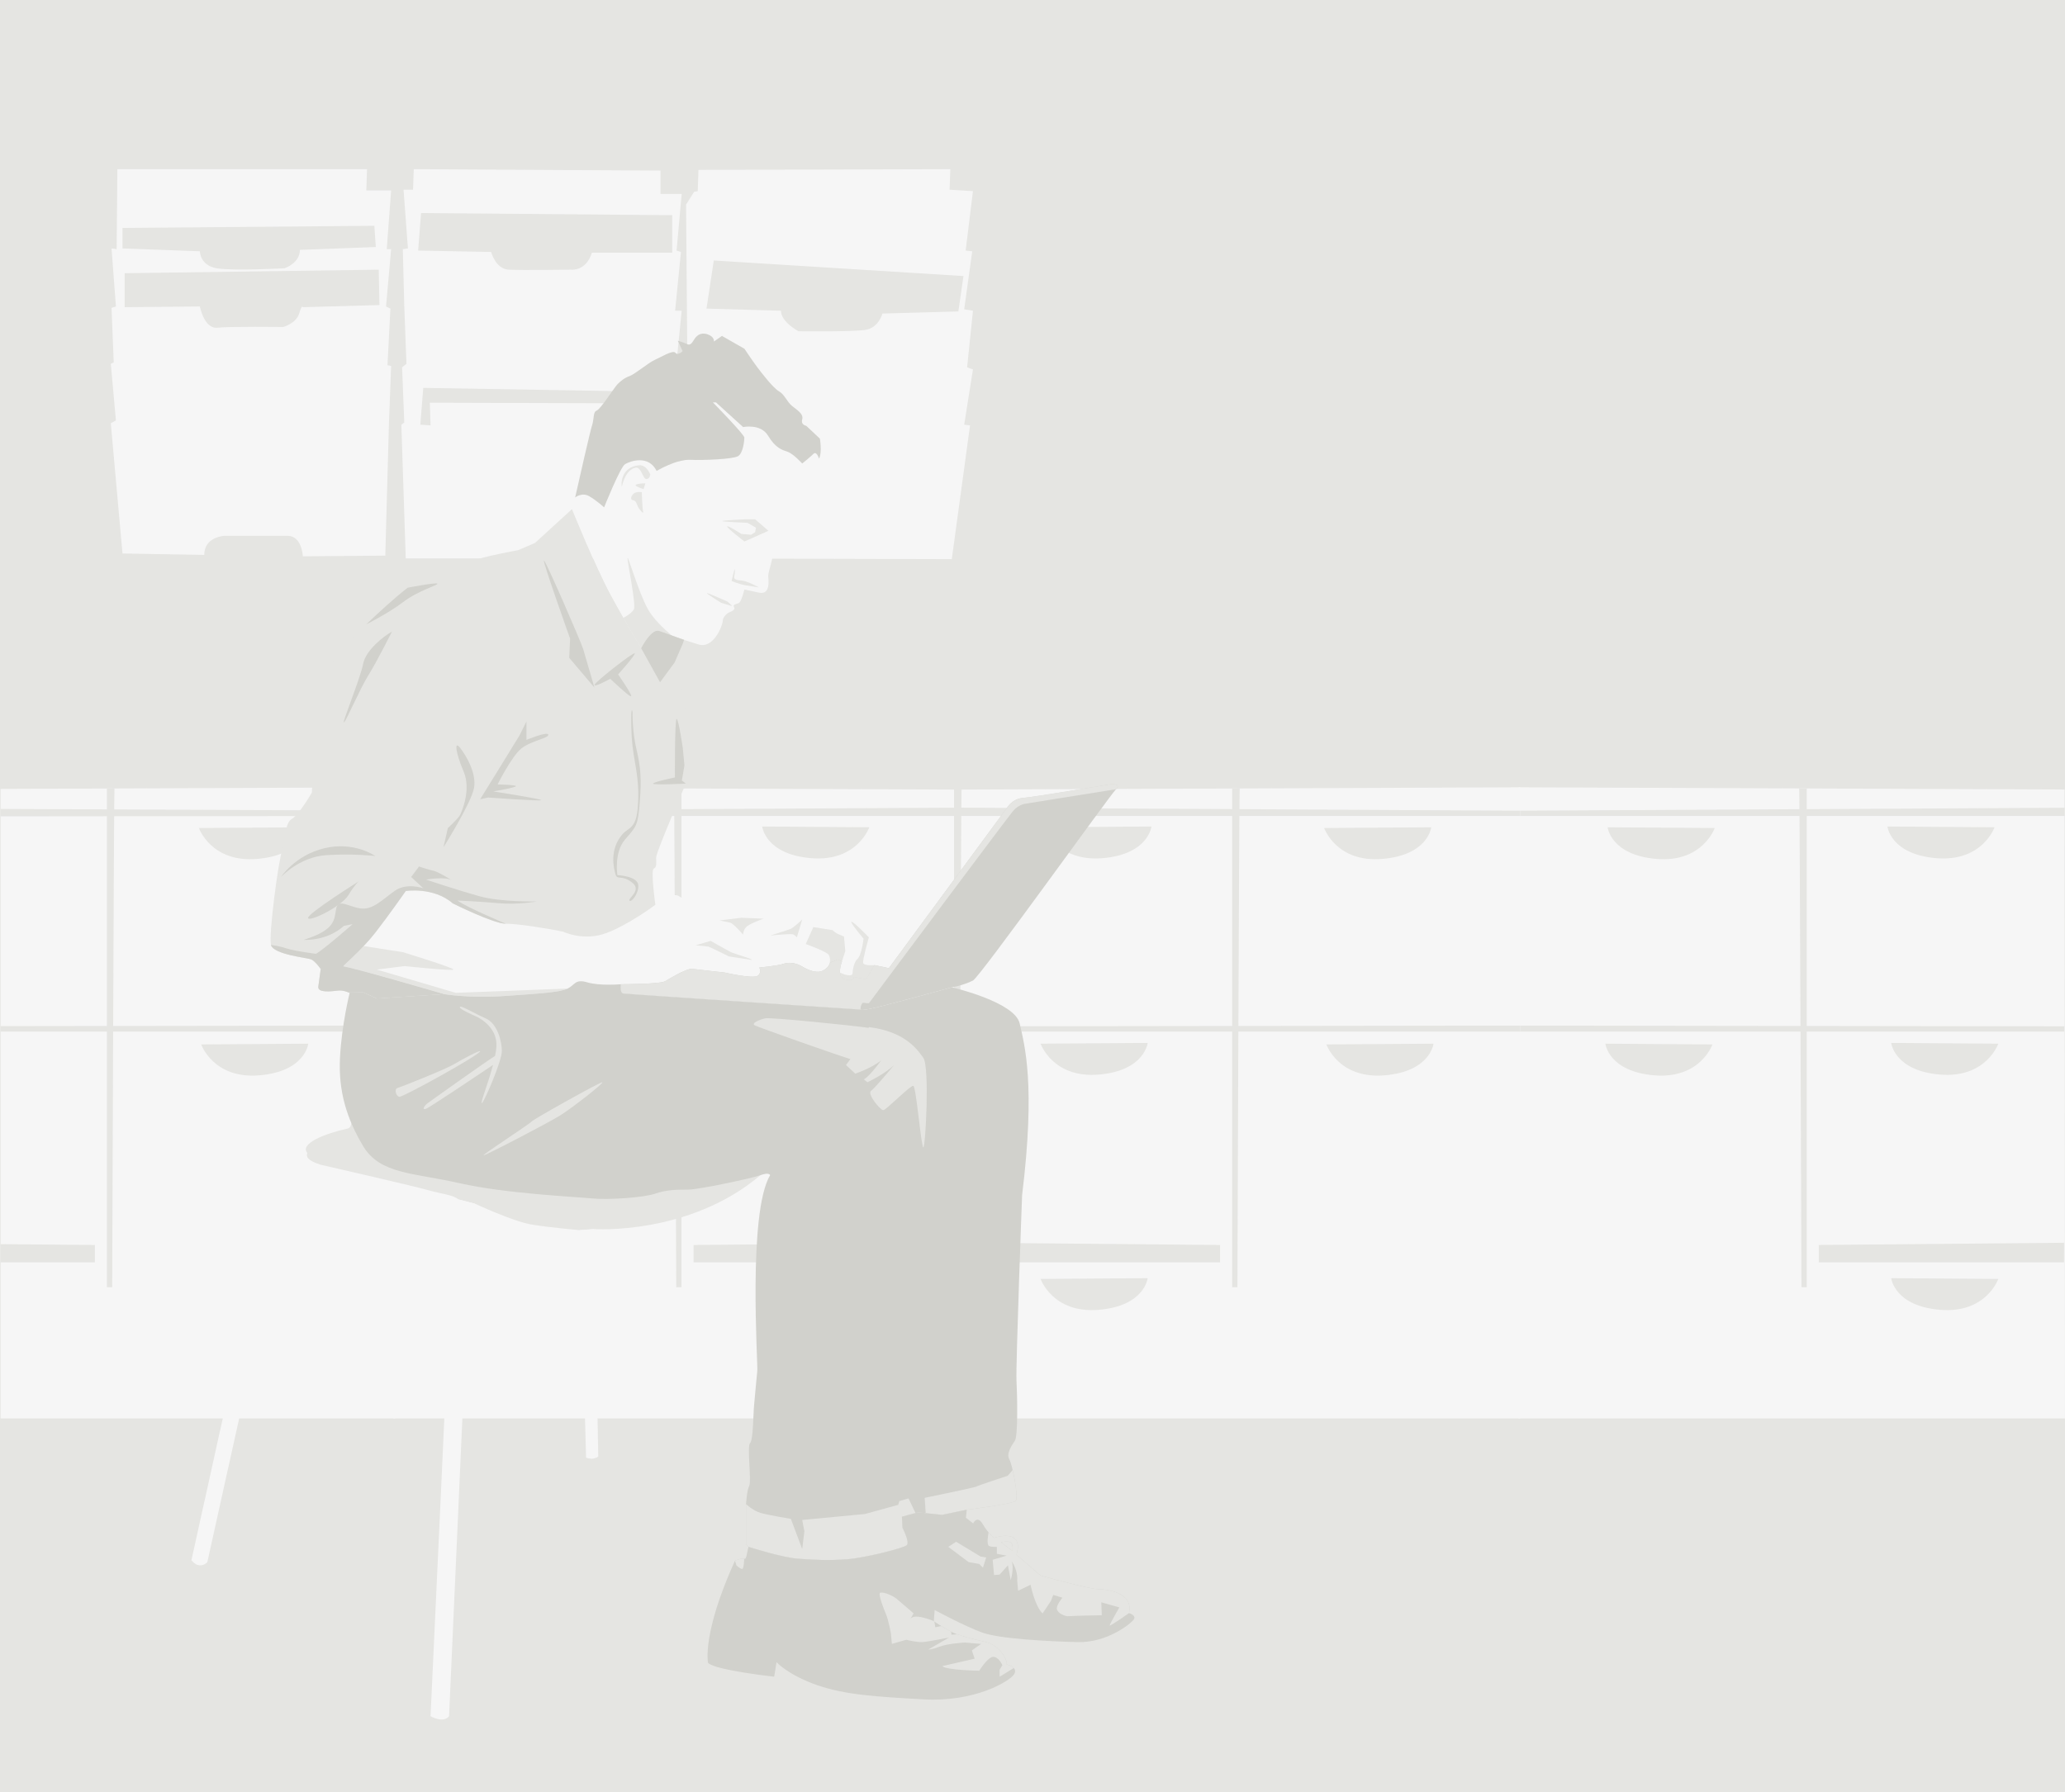 <svg width="720" height="625" viewBox="0 0 720 625" xmlns="http://www.w3.org/2000/svg"><title>Page 1</title><g fill="none" fill-rule="evenodd"><path fill="#E5E5E2" d="M0 625h720V0H0"/><path fill="#F6F6F6" d="M529.502 494.672h190.494l-.153-219.33-190.34-.767M137.17 494.672V274.575l195.643.788 1.05 164.876 2.368.788v53.644H137.434"/><path fill="#E5E5E2" d="M529.593 282.726v1.84l190.31.003.002-2.867"/><g fill="#E5E5E2"><path d="M627.324 274.97l2.63.01v173.937h-1.84c-.002 0-.592-173.75-.79-173.948"/><path d="M529.502 357.67v2.104h190.24l.003-1.847M634.16 434.185v6.048h85.51l.007-6.823M597.872 288.774s-4.207 12.096-20.248 10.78c-16.04-1.314-17.093-11.043-17.093-11.043l37.342.264zM695.43 288.51s-4.207 12.097-20.247 10.783c-16.04-1.315-17.093-11.045-17.093-11.045l37.34.263zM696.745 363.98s-4.207 12.097-20.248 10.782c-16.04-1.315-17.093-11.045-17.093-11.045l37.34.264zM597.083 364.244s-4.207 12.096-20.248 10.78c-16.04-1.313-17.092-11.043-17.092-11.043l37.34.264zM696.745 446.024s-4.207 12.097-20.248 10.78c-16.04-1.313-17.093-11.043-17.093-11.043l37.34.264zM332.858 282.466l.014 2.104-195.702-.003v-1.84l195.643-1.053"/><path d="M234.992 274.97l2.63.01v173.937h-1.842s-.59-173.75-.788-173.948"/><path d="M333.34 357.935l.01 1.84H137.17v-2.105M329.394 440.24l-.525-6.838-87.04.79v6.047M205.54 288.774s-4.208 12.096-20.248 10.78c-16.04-1.314-17.092-11.043-17.092-11.043l37.34.264zM303.098 288.51s-4.208 12.097-20.248 10.783c-16.04-1.315-17.092-11.045-17.092-11.045l37.34.263zM304.413 363.98s-4.208 12.097-20.248 10.782c-16.04-1.315-17.092-11.045-17.092-11.045l37.34.264zM204.75 364.244s-4.207 12.096-20.247 10.78c-16.04-1.313-17.092-11.043-17.092-11.043l37.34.264zM304.413 446.024s-4.208 12.097-20.248 10.78c-16.04-1.313-17.092-11.043-17.092-11.043l37.34.264z"/></g><path fill="#F6F6F6" d="M530.06 494.672V274.575l-195.642.788-1.05 164.876-2.368.788v53.644h198.798M.2 275.13V494.67h137.528V274.576"/><path fill="#E5E5E2" d="M334.373 282.466l-.014 2.104 195.7-.003v-1.84l-195.642-1.053"/><g fill="#E5E5E2"><path d="M432.24 274.97l-2.63.01v173.937h1.84s.592-173.75.79-173.948M335.272 274.97l-2.63.01v173.937h1.842s.59-173.75.788-173.948"/><path d="M333.892 357.935l-.012 1.84h196.18v-2.105M337.837 440.24l.525-6.838 87.04.79v6.047M461.692 288.774s4.207 12.096 20.247 10.78c16.04-1.314 17.092-11.043 17.092-11.043l-37.34.264zM364.133 288.51s4.207 12.097 20.248 10.783c16.04-1.315 17.093-11.045 17.093-11.045l-37.34.263zM362.818 363.98s4.208 12.097 20.248 10.782c16.04-1.315 17.093-11.045 17.093-11.045l-37.342.264zM462.48 364.244s4.208 12.096 20.248 10.78c16.04-1.313 17.093-11.043 17.093-11.043l-37.34.264zM362.818 446.024s4.208 12.097 20.248 10.78c16.04-1.313 17.093-11.043 17.093-11.043l-37.342.264zM137.728 282.726l-137.53-.604v2.583l137.53-.138"/><path d="M39.906 274.97l-2.63.01v173.937h1.842s.59-173.75.788-173.948"/><path d="M137.728 357.67l-137.53.186v1.918h137.53M33.07 434.19L.2 433.894v6.346h32.87M69.36 288.774s4.207 12.096 20.247 10.78c16.04-1.314 17.092-11.043 17.092-11.043l-37.34.264zM70.148 364.244s4.207 12.096 20.248 10.78c16.04-1.313 17.092-11.043 17.092-11.043l-37.34.264z"/></g><g fill="#F6F6F6"><path d="M42.708 193.025l-4.072-45.416 1.78-.988-1.78-19.746 1.018-.494-.764-19.005 1.527-.494-1.527-20.24 1.782.248.254-27.89h87.05l-.254 7.404h8.654L134.85 86.89h1.526l-1.78 19.993 1.526.74-1.018 19.747 1.272.247-.763 19.992-1.273 46.156-28.762.246s-.255-7.157-5.345-7.157h-21.89s-7.127.246-7.127 6.664l-28.508-.495zM144.013 66.158l.254-7.158 86.033.494v8.145h7.38l-1.78 19.745 1.527.494-2.037 20.485h2.29l-2.035 20.486 2.545.495-3.054 19.5 2.036.74-4.073 45.17h-91.632l-1.528-46.65 1.018-.742-.763-19.252 1.527-1.233-.764-19.993-.508-19.993 1.78-.246-1.526-20.486M240.736 194.753l91.123.247 6.362-46.65-2.036-.247 3.054-19.252-2.036-.74 2.036-19.746-3.054-.493 2.8-20.24-2.29-.246 2.544-20.733-8.145-.493.255-7.157-87.814.246-.255 7.405-1.272.248-2.8 4.443 1.02 122.426"/></g><g fill="#E5E5E2"><path d="M132.304 106.39l-.254-12.34-88.578 1.233v11.848l26.217-.246s1.526 7.898 6.108 7.404c4.58-.493 22.908-.247 22.908-.247s4.58-1.233 5.6-4.688c1.018-3.456 1.272-2.22 1.272-2.22l26.726-.742zM131.032 86.15l-.51-7.404-87.813.74v7.158l26.98.987s0 4.938 5.854 5.925c5.854.988 23.67 0 23.67 0s5.346-1.727 5.346-6.417l26.472-.987zM234.88 140.7l.255-3.95-87.56-1.48-1.017 12.834 3.563.246-.253-7.898M234.372 88.125V75.043l-87.56-.74-1.018 13.082 25.453.493s1.528 5.924 6.11 6.17c4.58.248 21.635 0 21.635 0s5.345.742 7.38-5.923h28zM246.335 107.624l2.545-16.783 87.05 5.43-1.78 12.342-26.472.74s-1.273 4.937-5.855 5.677c-4.58.74-23.417.493-23.417.493s-6.11-3.21-6.11-7.158l-25.96-.74z"/></g><path d="M202.136 429.01s-10.883-.92-17.155-2.027c-6.27-1.107-19.366-7.194-19.366-7.194l-5.72-1.476c-2.028-1.66-5.717-1.845-10.882-3.32-5.165-1.476-37.444-8.854-37.444-8.854s-5.824-1.527-4.425-4.06c-2.767-3.32 6.456-6.824 14.018-8.484 3.554-.78-.736-12.174-.736-12.174l3.67-.267c.1.194.153.302.153.302s8.776 20.073 16.248 21.897c7.473 1.825 30.585 5.388 37.883 5.388 7.3 0 20.562-4.54 29.455-9.037.174-.088 9.82 7.904 16.335 11.902 6.517 3.997 34.742-2.718 37.35-2.458 2.605.26 3.64.687 3.64.687-24.923 21.09-58.042 18.806-58.042 18.806l-4.98.368z" fill="#E5E5E2"/><g fill="#F6F6F6"><path d="M165.613 419.79c-.738 1.105-1.66 13.648-1.66 13.648l-7.378 165.09c-2.03 2.58-6.456 0-6.456 0s7.377-156.973 7.377-163.983c0-7.01 2.398-16.232 2.398-16.232l5.718 1.476zM207.116 428.643l1.476 79.316c-2.03 1.475-4.243.37-4.243.37l-2.214-79.32 4.98-.367zM111.567 406.14c-7.932 1.106-11.437 12.912-11.437 12.912l-27.853 125.8c-3.136 2.767-5.533-.738-5.533-.738L95.15 415.546s.553-3.32 3.32-7.01c3.302-4.4 8.672-6.455 8.672-6.455-1.398 2.533 4.425 4.06 4.425 4.06"/></g><g fill="#F6F6F6"><path d="M248.088 320.018s-8.954-6.156-11.472-7.555c-2.518-1.4-8.114 3.078-8.114 3.078s-9.038 6.82-17.008 9.835c-7.97 3.017-15.08-.43-15.08-.43-4.954-1.077-15.726-2.8-20.034-2.8-4.31 0-18.527-7.11-18.527-7.11-6.678-5.816-16.372-4.31-16.372-4.31s-6.03 8.62-10.555 14.435c-4.524 5.816-11.418 11.848-11.418 11.848 2.155 0 35.33 9.695 35.33 9.695s8.833 1.508 21.112.646c12.278-.863 19.387-1.294 21.972-2.586 2.585-1.293 2.585-3.447 6.894-2.155 4.308 1.292 11.633.646 11.633.646s13.786 0 15.51-1.077c1.723-1.08 7.754-4.525 9.263-4.31 1.508.215 11.417 1.293 11.417 1.293s10.125 2.37 11.633 1.077c1.508-1.293.43-2.8.43-2.8s6.68-.647 8.403-1.294c1.723-.646 4.308-.43 6.462.862 2.155 1.293 5.17 2.586 7.325 1.51 2.154-1.08 2.585-2.802 2.585-2.802l2.585-1.077 1.508.645s-2.153 5.386 1.078 6.247c3.232.862 3.016-.86 3.016-.86l4.31.86 2.89-4.952-.254-.053 1.68-1.12c1.678-1.12 1.118-10.633 0-12.59-1.12-1.96-8.675-3.64-11.473-4.198-2.798-.56-4.197-1.4-5.597-3.92-1.4-2.517-19.306 2.8-19.306 2.8l-21.826 2.518zM274.614 157.56c-1.938-.647-4.227-1.3-6.812-5.61-2.585-4.308-8.698-3.008-8.698-3.008l-9.48-8.617h-1.076s10.986 11.202 10.986 12.28c0 1.076-.43 5.385-2.154 6.462-1.723 1.077-12.064 1.508-16.803 1.292-4.74-.216-11.633 3.877-11.633 3.877-2.8-5.6-8.964-3.533-10.987-2.37-1.68.967-7.324 15.08-7.324 15.08s-2.585-2.37-5.17-3.877c-2.585-1.51-4.927.436-4.927.436-.52 2.306-.855 3.808-.855 3.808l-.264.243s8.2 20.287 13.587 30.196c5.385 9.91 10.555 18.31 10.555 18.31s3.447-6.892 6.248-6.03c2.8.86 6.342 2.538 13.87 4.746 5.19 1.522 8.307-6.77 8.307-8.17 0-1.4 1.583-2.835 2.422-3.115.84-.28 2.078-.925 1.52-1.765-.56-.84.838-1.12 1.677-1.4.84-.278 1.96-4.755 1.96-4.755s.94.28 5.136 1.12c4.198.84 3.155-4.84 3.155-5.754 0-1.737 1.61-5.38 1.782-9.076.156-3.366 2.518-3.358 2.518-3.358 7.274-12.59 7.555-26.862 7.555-26.862s-3.155-3.44-5.094-4.085"/></g><g fill="#E5E5E2"><path d="M288.758 337.023l3.305-2.385 1.25 1.416 1.422-4.362-.465-5.113s-3.253-1.085-3.873-2.17l-6.817-1.084-2.642 5.91s7.498 2.673 8.05 3.833c1.08 2.257-.23 3.953-.23 3.953M126.796 329.933c-3.7 3.935-7.288 7.075-7.288 7.075 2.154 0 35.33 9.695 35.33 9.695s8.832 1.508 21.11.646c12.28-.863 19.39-1.294 21.974-2.586l-39.038 1.486-27.503-8.11 9.714-1.214s16.573 1.75 16.998 1.215c.425-.537-17.605-6.07-17.605-6.07l-13.69-2.137z"/><path d="M297.233 339.778s.136-3.904 1.686-5.298c1.548-1.394 2.167-7.127 2.167-7.127s-4.895-5.796-4.183-5.887c.712-.092 6.043 5.422 6.043 5.422s-2.17 7.592-2.014 8.83c.154 1.24 3.93.862 3.93.862l-2.89 4.952-4.308-.86s.215 1.722-3.016.86c-1.213-.323-1.667-1.282-1.762-2.355 0 0 3.26 1.685 4.345.6M262.2 334.79c0-.465-5.888-2.014-7.437-2.79-1.55-.773-6.972-3.872-6.972-3.872l-5.266 1.55s3.873.31 4.492.464c.62.155 7.127 3.41 7.127 3.41l8.057 1.238zM259.1 325.96l-1.394-1.55s-2.324-2.48-3.098-2.634c-.775-.155-3.718-.775-3.718-.775l7.59-.928 7.747.31s-4.337 1.55-5.732 2.633c-1.394 1.085-1.394 2.944-1.394 2.944M277.848 326.89l1.86-6.198s-2.945 2.788-4.03 3.253c-1.084.465-7.746 2.48-6.97 2.324.773-.156 6.816-.62 7.59-.465.775.154 1.55 1.084 1.55 1.084M267.932 185.127l-4.647-4.028h-3.254s-7.99.362-8.21.618c-.22.256 8.83.62 8.83.62l2.944 1.705-.31 1.55-1.406.894-3.397-.276s-4.688-3.053-4.956-2.632c-.27.42 6.042 5.267 6.042 5.267l8.366-3.718zM264.582 204.853s-3.93-2.22-5.945-2.374c-2.014-.155-2.944-.465-2.634-1.55.31-1.085.245-2.492.155-2.48-.09.015-1.085 4.185-1.085 4.185s3.114 1.25 5.283 1.56c2.17.308 4.226.66 4.226.66M255.26 211.337c.083-.066-1.608-1.532-1.608-1.532s-6.842-3.078-7.144-2.94c-.302.136 4.938 3.36 4.938 3.36s3.73 1.178 3.813 1.112M226.72 165.45s-1.293-3.374-3.785-3.19c-6.85.507-6.317 7.356-6.13 7.374.158.016.97-5.646 4.758-6.527 2.013-.468 2.55 3.965 3.788 3.965 1.24 0 1.37-1.62 1.37-1.62M225.016 168.55s-2.324 0-3.253.465c-.93.465 2.633 1.55 2.633 1.55l.62-2.015zM223.777 171.648s-1.86-.31-2.79.465c-.928.774-1.393 2.17-.31 2.324 1.086.155 1.24 1.084 1.705 2.17.465 1.083 2.17 2.942 1.86 1.858-.31-1.085-.465-6.817-.465-6.817M234.263 221.668c-2.857-2.403-6.605-5.96-8.472-9.428-3.253-6.042-6.638-17.936-6.97-17.662-.333.274 3.098 16.423 2.168 17.972-.93 1.55-3.67 2.934-3.67 2.934 3.534 6.184 6.24 10.58 6.24 10.58s3.447-6.893 6.247-6.032l4.458 1.636z"/></g><path d="M235.217 231.038s5.316 19.867 4.757 26.022c-.56 6.156-2.24 15.11-2.24 15.11l1.4 1.12s-10.353 23.784-10.353 25.742c0 1.96.28 3.358-.838 3.918-1.12.56.56 12.59.56 12.59s-9.037 6.82-17.008 9.836c-7.97 3.016-15.08-.43-15.08-.43-4.954-1.078-15.726-2.802-20.034-2.802-4.31 0-18.527-7.108-18.527-7.108-6.678-5.817-16.372-4.31-16.372-4.31s-6.03 8.618-10.555 14.435c-4.524 5.817-11.417 11.85-11.417 11.85 2.154 0 35.33 9.693 35.33 9.693l-23.482 1.508-4.74-2.153-5.095.08c.24.107.373.184.373.184l-.372-.184c-.67-.306-2.17-.862-3.824-.655-2.238.28-6.995.84-6.715-1.398.28-2.238.84-6.156.84-6.156s-1.958-2.798-3.358-3.358c-1.4-.56-13.15-1.678-13.99-5.036-.84-3.358 2.518-29.1 3.917-33.018 1.398-3.917.84-9.514 3.357-10.913 2.518-1.397 6.995-9.232 6.995-9.232s.28-10.353 2.24-14.27c1.957-3.918 4.476-13.99 4.476-13.99s.28-19.028 1.4-20.427c1.118-1.4 4.476-3.637 7.274-6.435 2.798-2.798 20.985-20.707 26.862-21.546 5.876-.84 9.793-2.24 13.43-3.918 3.638-1.68 16.23-3.917 16.23-3.917l5.875-2.52 12.885-11.787s8.2 20.286 13.587 30.195c5.385 9.91 10.556 18.312 10.556 18.312s3.447-6.894 6.247-6.032c2.066.635 4.536 1.715 8.712 3.124l-3.3 7.88z" fill="#E5E5E2"/><g fill="#D1D1CC"><path d="M127.734 217.723c3.696-3.55 9.376-8.826 14.398-12.76 0 0 9.768-1.882 10.36-1.43.59.454-6.7 2.437-11.876 6.396-5.176 3.957-12.882 7.793-12.882 7.793M100.118 330.814c2.74.913 10.048 1.827 10.048 1.827 2.74-1.522 12.79-10.352 12.79-10.352l-3.046.61c-6.09 5.48-14.006 4.87-14.006 4.87 10.657-3.35 10.657-6.698 11.266-10.657.61-3.957 4.263-.912 8.526-.303 4.263.61 7.612-3.045 11.875-6.09 4.264-3.045 10.05-.913 10.05-.913l-4.263-3.96 2.74-3.653s3.654 1.22 5.176 1.523c1.523.305 6.395 3.35 6.395 3.35-2.132-1.522-9.135-.305-9.135-.305s10.962 3.655 18.574 5.786c7.613 2.13 20.097 1.827 20.097 1.827s-6.7 1.22-13.398.61c-6.7-.61-14.31-.914-14.31-.914 3.35 2.436 16.884 8.078 16.884 8.078-4.308 0-18.526-7.11-18.526-7.11-6.678-5.815-16.373-4.307-16.373-4.307s-6.03 8.617-10.554 14.433c-3.837 4.932-9.377 10.02-10.973 11.452 0 0-.997 2.945-8.132 1.314 0 0-1.958-2.8-3.357-3.358-1.4-.56-13.15-1.68-13.99-5.037 0 0 2.904.37 5.645 1.284M238.645 266.923c-.49 3.008-.91 5.247-.91 5.247l1.4 1.12s-11.738.583-11.433-.027c.304-.61 7.612-2.13 7.612-2.13s-.075-20.47.61-20.402c.683.067 2.13 10.05 2.13 10.05l.59 6.143zM198.47 229.416l.304-6.7s-9.724-27.236-9.115-27.236c.608 0 13.073 28.76 13.682 30.89.61 2.132 3.92 13.426 3.92 13.426l-8.792-10.38zM221.307 227.894c0-.914-14.007 10.048-14.007 10.962 0 .913 5.48-2.132 5.48-2.132s7.005 6.7 7.31 6.09c.303-.61-4.57-7.612-4.57-7.612s5.787-6.395 5.787-7.308M220.545 248.273s-.146 6.685 1.377 13.08c1.522 6.394 1.774 10.76 1.147 18.357-.694 8.393-1.153 8.474-5.112 13.04-3.958 4.57-2.69 12.43-2.69 12.43s6.953.36 7.257 3.405c.305 3.045-2.502 6.335-3.044 5.48-.54-.854 4.49-3.62.836-6.36-3.654-2.74-5.1-.642-5.708-2.774-.608-2.13-2.245-8.656 2.437-14.006 2.13-2.436 4.727-1.766 5.335-9.38.61-7.61-.463-12.543-1.377-18.024-.752-4.516-.914-8.222-.914-12.79 0-4.814.455-2.457.455-2.457"/><path d="M125.086 307.368s-17.965 11.266-17.66 12.79c.304 1.52 11.57-3.96 14.006-7.918s3.654-4.872 3.654-4.872M130.872 298.537s-7.308-5.176-17.66-2.74c-10.354 2.435-15.226 10.048-15.226 10.048s6.394-7.003 15.834-7.613c9.44-.61 17.052.305 17.052.305M136.657 220.28s-5.176 10.354-8.22 15.226c-3.046 4.872-7.738 15.988-8.527 16.443-.79.454 5.785-15.53 6.7-20.402.912-4.872 7.307-9.745 10.047-11.267M154.622 295.492l1.522-6.7s3.654-3.348 4.264-4.567c.61-1.217 3.958-8.83 1.217-15.224-2.74-6.394-3.35-10.96-1.217-8.22 2.13 2.74 5.785 8.83 4.87 14.006-.912 5.177-10.656 20.706-10.656 20.706M167.41 278.745c.61-.913 13.703-22.228 13.703-22.228l2.436-4.872v6.394s7.307-3.045 7.61-1.828c.306 1.22-6.088 2.132-9.438 4.872-3.35 2.74-8.22 12.485-8.22 12.485s6.36.123 6.393.608c.034.484-7.917 1.827-7.917 1.827s16.825 2.613 16.747 3.045c-.076.43-18.574-.914-18.574-.914l-2.74.61zM119.508 337.008c2.154 0 35.33 9.694 35.33 9.694l-23.482 1.51-4.74-2.156-5.095.08c.24.107.374.184.374.184l-.373-.185c-.67-.305-2.17-.86-3.824-.654-2.238.28-6.995.84-6.715-1.4.28-2.237.84-6.155.84-6.155l7.688-.917zM229.805 220.032c2.066.636 4.536 1.715 8.713 3.125l-.504 1.445-2.797 6.435-5.08 6.905-6.58-11.878s3.448-6.893 6.25-6.032"/></g><path d="M274.614 157.56c-1.938-.647-4.227-1.3-6.812-5.61-2.585-4.308-8.698-3.008-8.698-3.008l-9.48-8.617h-1.076s10.986 11.202 10.986 12.28c0 1.076-.43 5.385-2.154 6.462-1.723 1.077-12.064 1.508-16.803 1.292-4.74-.216-11.633 3.877-11.633 3.877-2.8-5.6-8.964-3.533-10.987-2.37-1.68.967-7.324 15.08-7.324 15.08s-2.585-2.37-5.17-3.877c-2.585-1.51-4.927.436-4.927.436 1.66-7.384 5.222-23.095 5.86-25.013.84-2.518.28-4.757 1.68-5.316 1.4-.56 6.156-8.115 7.275-9.234 1.12-1.12 2.52-2.238 4.198-2.798 1.68-.56 6.715-4.757 8.674-5.596 1.96-.84 6.436-3.64 7.275-2.52.84 1.12 2.518-.56 2.518-.56l-1.678-3.637s1.96.56 3.078 1.12c1.12.56 1.678 0 2.518-1.4.84-1.4 2.24-2.798 4.757-1.958 2.518.84 2.238 2.518 2.238 2.518l2.798-1.96 7.835 4.478s2.8 4.2 4.478 6.437c1.68 2.24 5.597 7.275 7.555 8.394 1.96 1.12 2.798 3.64 4.477 5.038 1.68 1.4 4.197 2.798 3.638 4.757-.56 1.958 1.4 2.238 1.4 2.238l4.756 4.477s.84 4.757-.28 6.995c0 0-.84-2.798-1.96-1.678-1.118 1.12-3.916 3.357-3.916 3.357s-3.155-3.44-5.094-4.085M356.375 278.326c4.197-.28 30.5-4.756 30.5-4.756s4.477-.56 2.238 1.678c-2.238 2.24-47.458 65.508-49.872 66.716-3.446 1.723-7.323 2.37-7.323 2.37s-18.096 4.954-24.99 6.677c-6.893 1.725-6.893 1.078-6.893 1.078s-81.43-5.385-82.724-5.6c-1.292-.216-.86-3.232-.86-3.232s13.786 0 15.51-1.077c1.723-1.078 7.754-4.525 9.263-4.31 1.507.216 11.417 1.293 11.417 1.293s10.125 2.37 11.633 1.077c1.508-1.292.43-2.8.43-2.8s6.68-.647 8.402-1.293c1.724-.646 4.31-.43 6.463.862 2.155 1.29 5.17 2.584 7.325 1.507 2.154-1.077 2.585-2.8 2.585-2.8l2.585-1.078 1.508.645s-2.153 5.386 1.078 6.248c3.23.86 3.016-.862 3.016-.862l4.31.863 2.89-4.953 5.062 1.066 41.413-56.242s1.723-2.734 5.035-3.078" fill="#D1D1CC"/><path d="M300.034 352.088s-81.43-5.385-82.724-5.6c-1.292-.216-.86-3.232-.86-3.232s13.786 0 15.51-1.077c1.723-1.078 7.755-4.525 9.263-4.31 1.508.216 11.417 1.293 11.417 1.293s10.125 2.37 11.633 1.077c1.51-1.293.43-2.8.43-2.8s6.68-.647 8.403-1.293c1.723-.646 4.308-.43 6.463.86 2.153 1.294 5.17 2.587 7.323 1.51 2.154-1.077 2.585-2.8 2.585-2.8l2.585-1.078 1.508.645s-2.153 5.386 1.078 6.247c3.232.862 3.016-.86 3.016-.86l4.31.86 2.89-4.952 5.063 1.066 41.412-56.242s1.724-2.734 5.035-3.078c4.185-.435 30.5-4.757 30.5-4.757s4.477-.56 2.24 1.678l-31.604 5.058s-2.433.252-4.364 2.623c-2.41 2.96-41.35 55.06-50.13 66.873-.17.228-2.15-.21-2.295-.013-.824 1.11-.686 2.298-.686 2.298" fill="#E5E5E2"/><path d="M331.917 344.333s21.94 5.065 23.62 12.62c1.678 7.555 5.595 20.985.838 59.88 0 0-2.238 59.6-1.958 64.636.28 5.036.56 19.306-.56 20.985-1.12 1.68-3.078 4.477-1.96 6.436 1.12 1.96 3.36 13.43 2.24 14.55-1.12 1.12-17.07 3.08-17.07 3.08l-8.597 1.787-8.402-.863-5.6 1.508.215 3.878s2.585 4.955 1.507 6.032c-1.077 1.077-14.864 4.524-21.11 4.954-6.248.432-10.988.216-16.804-.214-5.817-.43-17.326-4.143-17.326-4.143l-.83-.91v-13.99s.28-4.756 1.12-6.435c.84-1.68-.84-13.71.28-14.83 1.118-1.12 1.118-10.354 1.398-13.15.28-2.8.84-9.515 1.12-12.034.28-2.517-3.358-55.122 4.476-68.273 0 0-.28-1.12-3.357 0-3.078 1.12-21.546 5.037-25.183 5.037-3.638 0-7.556 0-11.473 1.4-3.916 1.398-16.508 2.238-22.104 1.678s-30.22-1.68-46.17-5.316c-15.948-3.638-27.7-3.078-33.576-12.87-5.876-9.795-8.674-19.31-8.115-30.78.56-11.473 3.358-22.666 3.358-22.666s-.134-.076-.372-.185l5.096-.08 4.74 2.156 23.48-1.507s8.833 1.508 21.113.646c12.278-.863 19.387-1.294 21.972-2.586 2.585-1.293 2.585-3.447 6.893-2.155 4.31 1.292 11.634.646 11.634.646s-.432 3.016.86 3.23c1.293.217 82.724 5.602 82.724 5.602s0 .646 6.893-1.077c6.894-1.722 24.99-6.677 24.99-6.677" fill="#D1D1CC"/><g fill="#E5E5E2"><path d="M319.215 527.675l-4.747 1.277.215 3.878s2.585 4.955 1.508 6.033c-1.076 1.077-14.863 4.523-21.11 4.954-6.248.43-10.987.215-16.803-.215-5.817-.43-17.327-4.143-17.327-4.143l-.83-.91v-13.99s2.47 2.33 5.104 3.082c2.634.752 10.533 2.068 10.533 2.068l3.95 10.533.753-6.207-.753-3.95 21.82-2.068 11.66-3.197.377-1.317 3.198-.94 2.453 5.112zM353.084 512.674c.973 4.116 1.837 9.982 1.053 10.768-1.12 1.12-17.07 3.077-17.07 3.077l-8.597 1.787-5.698-.585-.368-5.347s17.492-3.574 18.057-3.95c.565-.376 10.91-3.762 10.91-3.762l1.714-1.99z"/></g><g fill="#E5E5E2"><path d="M321.94 368.938c-2.247-3.247-6.743-9.242-18.983-10.74l-.102.265c-6.178-.906-34.456-3.735-36.1-3.324-1.998.498-4.89 1.678-3.642 2.427.965.58 27.16 9.837 33.402 11.8l-1.552 2.068 3.248 2.997s5.778-1.927 9.064-4.656c-1.843 2.507-4.435 5.765-6.065 6.655l1.247 1s6.11-2.88 9.334-6.043c-2.362 2.838-6.98 8.306-8.084 9.04-1.498 1 3.248 6.746 4.247 6.746 1 0 9.492-8.743 10.49-8.493 1 .25 2.748 21.5 3.498 21.483.75-.018 2.25-27.978 0-31.225M168.568 402.91c-.083-.418 16.237-10.99 16.736-11.74.5-.75 24.025-13.883 24.73-13.74.704.144-10.49 8.993-14.988 11.74-4.496 2.75-26.395 14.157-26.478 13.74M169.39 355.184c-3.998-1.75-8.738-4.712-9.064-3.98-.327.73 5.632 3.257 5.632 3.257s7.71 3.245 7.107 10.73c-.076.945-.23 1.972-.44 3.044-5.07 3.296-21.736 15.21-23.178 16.252-1.7 1.227-2.36 2.643-1.04 2.265 1.146-.326 18.792-12.197 23.49-15.364-1.757 6.732-4.694 13.825-3.828 13.29.765-.474 6.917-14.62 6.917-18.116 0-3.497-1.6-9.628-5.598-11.376"/><path d="M167.382 366.644c-.095 1.227-26.904 16.048-28.13 15.858-1.228-.188-1.795-2.737-.756-3.02 1.038-.283 16.803-6.514 19.918-8.4 3.115-1.888 9.007-4.944 8.968-4.437"/></g><path d="M353.005 540.89l-4.012-3.02s2.185-.556 3.297-.04c1.11.517.715 3.06.715 3.06m40.646 21.683c1.68-7.275-7.894-8.353-10.693-8.353-2.798 0-17.068-3.917-17.068-3.917l-3.08-.84-8.393-7.274c2.798-9.515-7.835-5.877-7.835-5.877s-1.96-1.4-3.918-4.757c-1.958-3.358-3.357-.28-3.357-.28l-2.52-1.958.28-2.8-8.597 1.79-8.402-.863-5.6 1.507.215 3.878s2.585 4.955 1.508 6.033c-1.077 1.077-14.864 4.523-21.11 4.954-6.248.43-10.988.216-16.804-.215-5.816-.43-17.326-4.143-17.326-4.143-.67 2.814-.67 4.422-1.474 4.154-.9-.3-3.216.67-3.216.67-11.658 25.73-9.38 35.645-9.38 35.645 2.238 2.518 23.048 4.823 23.048 4.823l.825-5.07s4.015 4.487 14.184 8.02c9.648 3.348 20.234 4.018 37.253 4.957 17.6.97 29.677-6.193 31.357-8.71 1.68-2.52-2.547-3.485-2.547-3.485.28-2.24-3.277-6.923-7.1-7.772-3.62-.804-8.874-2.097-11.392-3.216-2.52-1.12-6.912-4.064-6.912-4.064l.28-3.918s10.393 5.61 16.548 7.847c6.156 2.24 22.905 3.067 33.26 3.346 10.35.28 18.523-6.392 19.586-7.834 1.1-1.495-1.62-2.28-1.62-2.28" fill="#D1D1CC"/><g fill="#E5E5E2"><path d="M353.005 540.89l-4.012-3.02s2.185-.556 3.297-.04c1.11.517.715 3.06.715 3.06zm-27.23 24.643l-.18-.12s-1.408-.8-4.47-1.446c-3.064-.645-3.71.645-3.71.645l1.13-1.935s-3.87-3.386-5.804-4.997c-1.933-1.612-5.48-2.74-5.964-2.096-.483.645 1.13 4.997 2.096 7.254.967 2.257 1.774 6.932 1.774 6.932l.322 3.547 4.997-1.45s3.708.966 5.804.805c2.094-.16 9.188-1.612 9.188-1.612l-7.255 4.19s.968.162 3.87-.966c2.9-1.128 8.866-1.45 8.866-1.45l5.64.483-3.223 2.257.967 2.9-11.285 2.58c1.45 1.45 12.896 1.612 12.896 1.612s3.063-4.997 4.998-4.836c1.934.162 3.062 2.902 3.062 2.902l-.967 1.612v2.418l4.945-3.026c-.83-.895-2.475-1.27-2.475-1.27.28-2.24-3.277-6.924-7.1-7.773-3.1-.69-7.4-1.737-10.15-2.726l-1.986.125-.13-1.036c-1.08-.553-2.337-1.296-3.422-1.966l-2.09.423-.346-1.98zm28.642-23.344c2.798-9.515-7.835-5.877-7.835-5.877s-.81-.58-1.91-1.885c0 0-.817 4.23.15 4.713.966.484 2.74.323 2.74.323v2.418l3.385.647-4.836 1.45.485 5.32 1.934-.16 2.9-3.226.97 5.16s1.288-4.19.32-6.61c0 0 2.258 3.064 1.935 6.772l.323 3.546 4.352-2.096s1.45 7.416 4.192 9.995l2.9-4.352.807-2.096 3.223.966s-2.257 2.58-1.934 4.03c.32 1.45 2.9 2.58 4.19 2.418 1.29-.16 11.445-.322 11.445-.322l-.16-4.514 6.286 1.773s-3.302 5.747-3.383 6.288c-.08.542 6.754-4.295 6.754-4.295 1.68-7.275-7.894-8.353-10.693-8.353-2.798 0-17.068-3.917-17.068-3.917l-3.08-.84-8.393-7.274zM343.855 543.17l-1.13 3.547-1.29-1.29-3.706-.644-7.095-5.32 2.74-1.773 8.545 5.16M256.78 545.943s1.41 1.31 2.015 1.21c.604-.102.682-3.54.682-3.54-.9-.3-3.217.67-3.217.67l.52 1.66z"/></g></g></svg>